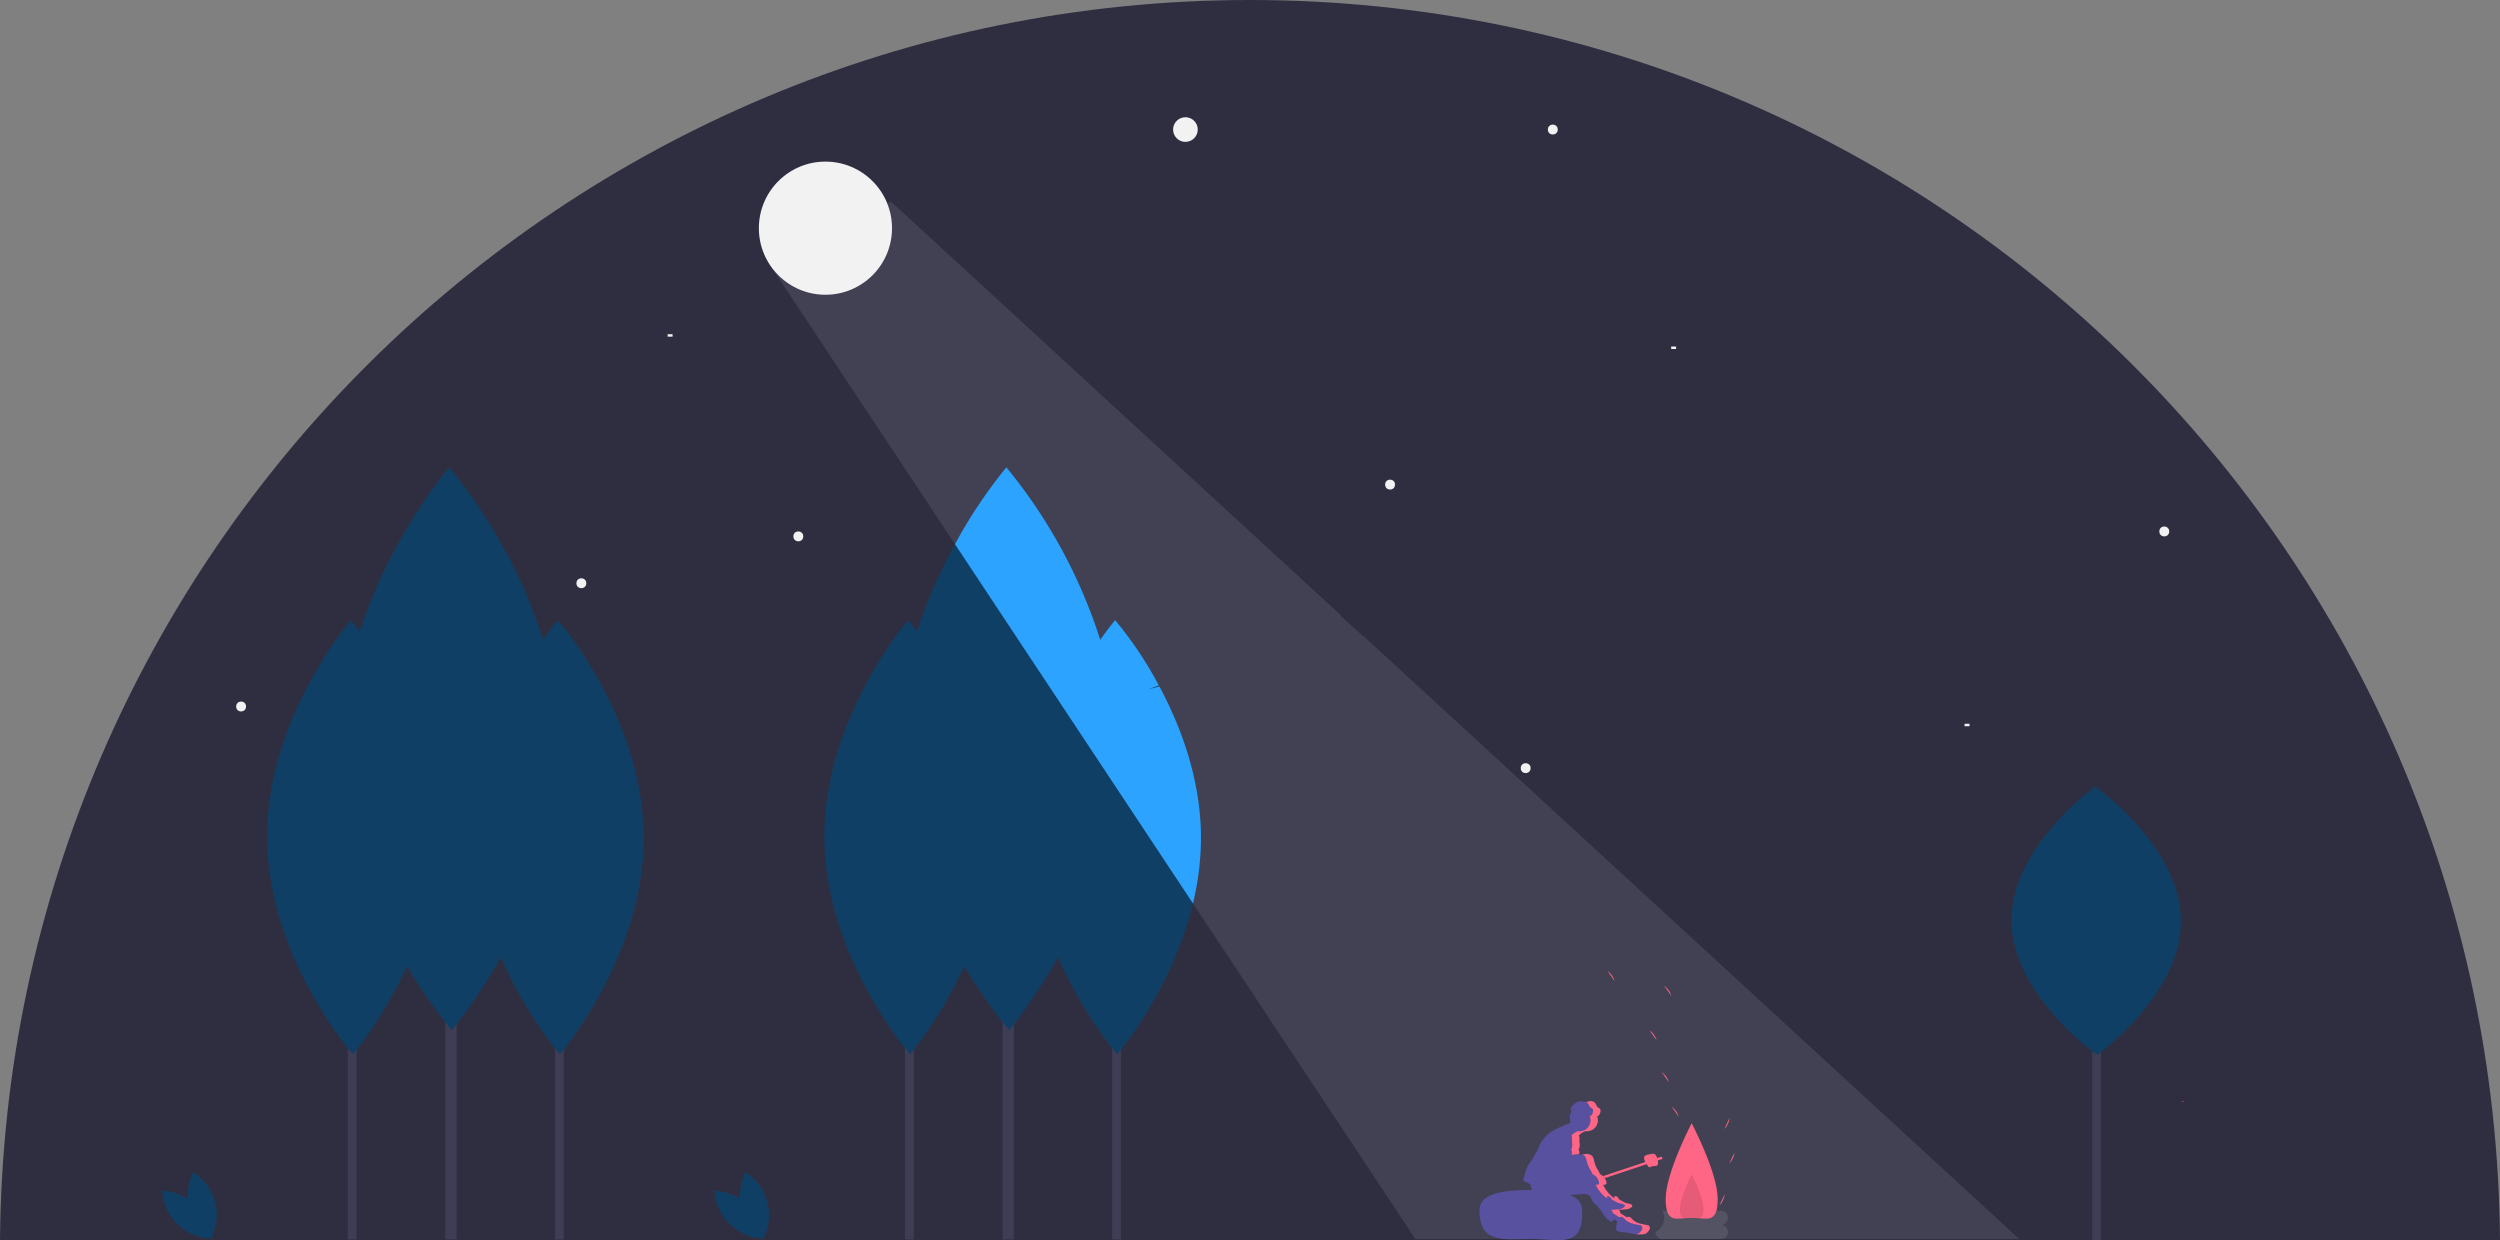 <svg xmlns="http://www.w3.org/2000/svg" width="538.741" height="267.26" viewBox="0 0 538.741 267.26">
  <rect x="0" y="0" width="538.741" height="267.26" fill="#808080" stroke="none"/>
  <g id="undraw_moonlight_5ksn" transform="translate(-0.003)">
    <path id="Path_8127" data-name="Path 8127" d="M362.4,198.5c-148.068,0-268.229,119.462-269.372,267.26H631.769C630.626,317.962,510.465,198.5,362.4,198.5Z" transform="translate(-93.025 -198.5)" fill="#2f2e41"/>
    <circle id="Ellipse_277" data-name="Ellipse 277" cx="2.657" cy="2.657" r="2.657" transform="translate(252.801 25.262)" fill="#f2f2f2"/>
    <circle id="Ellipse_278" data-name="Ellipse 278" cx="1.063" cy="1.063" r="1.063" transform="translate(170.976 114.525)" fill="#f2f2f2"/>
    <circle id="Ellipse_279" data-name="Ellipse 279" cx="1.063" cy="1.063" r="1.063" transform="translate(327.719 164.471)" fill="#f2f2f2"/>
    <circle id="Ellipse_280" data-name="Ellipse 280" cx="1.063" cy="1.063" r="1.063" transform="translate(50.895 151.187)" fill="#f2f2f2"/>
    <circle id="Ellipse_281" data-name="Ellipse 281" cx="1.063" cy="1.063" r="1.063" transform="translate(465.334 113.463)" fill="#f2f2f2"/>
    <circle id="Ellipse_282" data-name="Ellipse 282" cx="1.063" cy="1.063" r="1.063" transform="translate(124.219 124.621)" fill="#f2f2f2"/>
    <circle id="Ellipse_283" data-name="Ellipse 283" cx="1.063" cy="1.063" r="1.063" transform="translate(298.496 103.367)" fill="#f2f2f2"/>
    <circle id="Ellipse_284" data-name="Ellipse 284" cx="1.063" cy="1.063" r="1.063" transform="translate(333.564 26.856)" fill="#f2f2f2"/>
    <rect id="Rectangle_6161" data-name="Rectangle 6161" width="1.063" height="0.531" transform="translate(112.53 153.313)" fill="#f2f2f2"/>
    <rect id="Rectangle_6162" data-name="Rectangle 6162" width="1.063" height="0.531" transform="translate(143.878 72.019)" fill="#f2f2f2"/>
    <rect id="Rectangle_6163" data-name="Rectangle 6163" width="1.063" height="0.531" transform="translate(220.39 132.591)" fill="#f2f2f2"/>
    <rect id="Rectangle_6164" data-name="Rectangle 6164" width="1.063" height="0.531" transform="translate(423.359 155.969)" fill="#f2f2f2"/>
    <rect id="Rectangle_6165" data-name="Rectangle 6165" width="1.063" height="0.531" transform="translate(360.13 74.675)" fill="#f2f2f2"/>
    <rect id="Rectangle_6166" data-name="Rectangle 6166" width="1.87" height="73.857" transform="translate(119.597 193.235)" fill="#3f3d56"/>
    <rect id="Rectangle_6166-2" data-name="Rectangle 6166" width="1.87" height="73.857" transform="translate(450.872 193.403)" fill="#3f3d56"/>
    <path id="Path_8128" data-name="Path 8128" d="M321.886,496.722c.119,25.826-18.051,46.846-18.051,46.846s-18.363-20.852-18.482-46.678S303.4,450.044,303.4,450.044,321.767,470.9,321.886,496.722Z" transform="translate(-183.163 -316.391)" fill="#0f3f64"/>
    <path id="Path_8128-2" data-name="Path 8128" d="M321.886,478.922c.119,15.978-18.051,28.982-18.051,28.982s-18.363-12.9-18.482-28.878S303.4,450.044,303.4,450.044,321.767,462.947,321.886,478.922Z" transform="translate(148.112 -280.559)" fill="#0f3f64"/>
    <rect id="Rectangle_6167" data-name="Rectangle 6167" width="2.424" height="95.752" transform="translate(95.964 171.34)" fill="#3f3d56"/>
    <path id="Path_8129" data-name="Path 8129" d="M278.525,448.56c.154,33.482-23.4,60.734-23.4,60.734s-23.807-27.033-23.961-60.516,23.4-60.734,23.4-60.734S278.37,415.077,278.525,448.56Z" transform="translate(-157.765 -287.333)" fill="#0f3f64"/>
    <rect id="Rectangle_6169" data-name="Rectangle 6169" width="1.87" height="73.857" transform="translate(74.965 193.235)" fill="#3f3d56"/>
    <path id="Path_8131" data-name="Path 8131" d="M237.886,496.722c.119,25.826-18.051,46.846-18.051,46.846s-18.363-20.852-18.482-46.678S219.4,450.044,219.4,450.044,237.767,470.9,237.886,496.722Z" transform="translate(-143.795 -316.391)" fill="#0f3f64"/>
    <rect id="Rectangle_6170" data-name="Rectangle 6170" width="1.87" height="73.857" transform="translate(239.678 193.235)" fill="#3f3d56"/>
    <path id="Path_8132" data-name="Path 8132" d="M547.886,496.722c.119,25.826-18.051,46.846-18.051,46.846s-18.363-20.852-18.482-46.678S529.4,450.044,529.4,450.044,547.767,470.9,547.886,496.722Z" transform="translate(-289.082 -316.391)" fill="#0f3f64"/>
    <rect id="Rectangle_6171" data-name="Rectangle 6171" width="2.424" height="95.752" transform="translate(216.045 171.34)" fill="#3f3d56"/>
    <path id="Path_8133" data-name="Path 8133" d="M504.525,448.56c.154,33.482-23.4,60.734-23.4,60.734s-23.807-27.033-23.961-60.516,23.4-60.734,23.4-60.734S504.37,415.077,504.525,448.56Z" transform="translate(-263.684 -287.333)" fill="#0f3f64"/>
    <rect id="Rectangle_6172" data-name="Rectangle 6172" width="1.87" height="73.857" transform="translate(195.046 193.235)" fill="#3f3d56"/>
    <path id="Path_8134" data-name="Path 8134" d="M463.886,496.722c.119,25.826-18.051,46.846-18.051,46.846s-18.363-20.852-18.482-46.678S445.4,450.044,445.4,450.044,463.767,470.9,463.886,496.722Z" transform="translate(-249.714 -316.391)" fill="#0f3f64"/>
    <path id="Path_8136" data-name="Path 8136" d="M393.384,681.8a12.719,12.719,0,0,0,4.737,6.408,10.951,10.951,0,0,0-3.877-14.33,12.719,12.719,0,0,0-.86,7.922Z" transform="translate(-233.642 -421.292)" fill="#0f3f64"/>
    <path id="Path_8137" data-name="Path 8137" d="M390.154,684.449a12.719,12.719,0,0,1,3.3,7.255,10.951,10.951,0,0,1-10.638-10.355,12.719,12.719,0,0,1,7.338,3.1Z" transform="translate(-228.84 -424.796)" fill="#0f3f64"/>
    <path id="Path_8161" data-name="Path 8161" d="M439.95,175.347l-.1.026-4.642-4.22-.224-.065.242-.092L385.85,125.6h0L338.17,81.76l-24.3,12.887-1.987.44L341,139.03,451.193,305.337H581.326Z" transform="translate(-146.172 -38.319)" fill="#f2f2f2" opacity="0.1"/>
    <path id="Path_8140" data-name="Path 8140" d="M169.384,681.8a12.719,12.719,0,0,0,4.737,6.408,10.951,10.951,0,0,0-3.877-14.33A12.719,12.719,0,0,0,169.384,681.8Z" transform="translate(-128.661 -421.292)" fill="#0f3f64"/>
    <path id="Path_8141" data-name="Path 8141" d="M166.154,684.449a12.719,12.719,0,0,1,3.3,7.255,10.951,10.951,0,0,1-10.638-10.355A12.719,12.719,0,0,1,166.154,684.449Z" transform="translate(-123.858 -424.796)" fill="#0f3f64"/>
    <path id="Path_8142" data-name="Path 8142" d="M480.358,404.6,531.637,482a60.369,60.369,0,0,0,1.723-14.333c-.058-12.594-4.454-24-8.944-32.39l-2.372.59,2.231-.851a82.4,82.4,0,0,0-9.4-14.026s-1.308,1.514-3.22,4.227a112.218,112.218,0,0,0-20.223-37.169A104.944,104.944,0,0,0,480.358,404.6Z" transform="translate(-274.556 -287.333)" fill="#2ca3ff"/>
    <path id="Path_8146" data-name="Path 8146" d="M978.164,645.251c.088-.015.175-.039.262-.062a1.916,1.916,0,0,0-.832.08,2.32,2.32,0,0,0,.57-.018Z" transform="translate(-507.595 -407.842)" fill="#ff6584"/>
    <path id="Path_8149" data-name="Path 8149" d="M989.694,693.037c.026.024.052.049.079.072-.02-.029-.041-.056-.059-.086Z" transform="translate(-513.265 -430.268)" fill="#ff6584"/>
    <g id="Group_6" data-name="Group 6" transform="translate(-130)">
      <path id="Path_8152" data-name="Path 8152" d="M1037.038,654.312a4.149,4.149,0,0,0,1.142-2.4" transform="translate(-535.454 -411)" fill="#ff6584"/>
      <path id="Path_8153" data-name="Path 8153" d="M1013.222,635.522a4.147,4.147,0,0,0-1.534-2.169" transform="translate(-523.573 -402.302)" fill="#ff6584"/>
      <path id="Path_8154" data-name="Path 8154" d="M991.222,594.522a4.148,4.148,0,0,0-1.533-2.169" transform="translate(-513.263 -383.086)" fill="#ff6584"/>
      <path id="Path_8155" data-name="Path 8155" d="M1017.222,649.522a4.149,4.149,0,0,0-1.533-2.169" transform="translate(-525.448 -408.863)" fill="#ff6584"/>
      <path id="Path_8156" data-name="Path 8156" d="M1014.222,600.522a4.148,4.148,0,0,0-1.534-2.169" transform="translate(-524.042 -385.898)" fill="#ff6584"/>
      <path id="Path_8157" data-name="Path 8157" d="M1008.222,618.522a4.148,4.148,0,0,0-1.534-2.169" transform="translate(-521.23 -394.334)" fill="#ff6584"/>
      <path id="Path_8158" data-name="Path 8158" d="M1035.038,685.312a4.148,4.148,0,0,0,1.141-2.4" transform="translate(-534.517 -425.529)" fill="#ff6584"/>
      <path id="Path_8159" data-name="Path 8159" d="M1039.038,668.312a4.149,4.149,0,0,0,1.142-2.4" transform="translate(-536.391 -417.562)" fill="#ff6584"/>
      <g id="Group_5" data-name="Group 5">
        <g id="Group_4" data-name="Group 4">
          <path id="Path_8143" data-name="Path 8143" d="M1023.206,692.592a1.529,1.529,0,1,0,0-3.058h-12.571a3.419,3.419,0,0,1-1.529,4.587,1.529,1.529,0,0,0,1.529,1.529h12.571a1.529,1.529,0,1,0,0-3.058Z" transform="translate(-522.363 -428.632)" fill="#f2f2f2" opacity="0.1"/>
          <g id="Group_3" data-name="Group 3">
            <path id="Path_8150" data-name="Path 8150" d="M1024.474,670.353c0,5.629-2.51,4.077-5.606,4.077s-5.606,1.552-5.606-4.077,5.606-16.309,5.606-16.309S1024.474,664.723,1024.474,670.353Z" transform="translate(-524.311 -411.999)" fill="#ff6584"/>
            <path id="Path_8151" data-name="Path 8151" d="M1024.114,682.253c0,2.559-1.141,1.853-2.548,1.853s-2.548.706-2.548-1.853,2.548-7.413,2.548-7.413S1024.114,679.694,1024.114,682.253Z" transform="translate(-527.008 -421.745)" opacity="0.1"/>
          </g>
        </g>
        <g id="Group_2" data-name="Group 2">
          <rect id="Rectangle_6173" data-name="Rectangle 6173" width="13.442" height="0.532" transform="matrix(0.949, -0.316, 0.316, 0.949, 475.344, 253.48)" fill="#ff6584"/>
          <g id="Group_1" data-name="Group 1">
            <path id="Path_8144" data-name="Path 8144" d="M959.878,685.5c.215,8.338-4.829,6.213-10.943,6.213s-11.158,1.063-11.2-6.213c-.02-3.583,4.993-4.362,11.108-4.362S959.785,681.922,959.878,685.5Z" transform="translate(-488.914 -424.699)" fill="#57519f"/>
            <path id="Path_8145" data-name="Path 8145" d="M982.5,671.894a.937.937,0,0,0-.317-.1,15.825,15.825,0,0,1-1.647-.352,3.469,3.469,0,0,1-1.458-.811,3.524,3.524,0,0,0-.513-.492.617.617,0,0,0-.669-.048.438.438,0,0,0-.059.056l-.228-.15q-.607-.4-1.22-.79l-.017-.011a.56.56,0,0,0,0-.194.937.937,0,0,0-.407-.5c.527,0,1.057-.053,1.581-.109a1.9,1.9,0,0,0,1.342-.525.364.364,0,0,0,.094-.217c0-.165-.17-.273-.322-.336a3.244,3.244,0,0,0-.63-.186,3.456,3.456,0,0,1-.447-.093,2.258,2.258,0,0,1-.376-.178l-.779-.429a1.191,1.191,0,0,1-.3-.209c-.132-.14-.191-.338-.326-.475s-.626-.294-.7-.034c-.028.1.08.216.093.331a5.249,5.249,0,0,0-.539-.3c.01-.023.023-.044.032-.068a6.944,6.944,0,0,1-2-2.586c.077,0,.154.007.232.006a.592.592,0,0,0,.38-.094.409.409,0,0,0,.133-.332,1.121,1.121,0,0,0-.089-.358,2.74,2.74,0,0,0-.517-.928,3.1,3.1,0,0,0-.758-.538l-.045-.025c-.019-.057-.036-.115-.059-.171a9.107,9.107,0,0,0-.568-1.011,6.619,6.619,0,0,1-.65-1.73,2.232,2.232,0,0,0-.41-1.018,1.955,1.955,0,0,0-1.7-.368c-.342.039-.683.09-1.023.143a.037.037,0,0,0-.007-.026.7.7,0,0,1-.078-.258,1.087,1.087,0,0,1,.048-.217.533.533,0,0,0-.149-.49l-.042-.044q.056-.133.1-.267a.321.321,0,0,0,.075-.242,2.568,2.568,0,0,0,.1-.669,7.323,7.323,0,0,1-.054-1.51.844.844,0,0,0-.133-.349c-.012-.017-.033-.024-.047-.039a2.132,2.132,0,0,1,.357-.37,5.355,5.355,0,0,1,.837-.53c.071-.039.169-.066.236-.111a2.376,2.376,0,0,0,2.548-3.222.836.836,0,0,0,.521-.384,1.565,1.565,0,0,0,.2-.662.693.693,0,0,0-.1-.523,1.171,1.171,0,0,0-.3-.213,1.166,1.166,0,0,1-.379-.384c-.067-.111-.115-.232-.176-.347a1.286,1.286,0,0,0-1.111-.736,4.806,4.806,0,0,0-.661.132c-.744.13-1.552-.263-2.242.044a2.081,2.081,0,0,0-.469.313q-.292.24-.56.506a1.16,1.16,0,0,0-.341.5c-.094.352.129.745-.013,1.081a1.628,1.628,0,0,1-.173.272c-.157.23.013,1.126,0,1.4a.52.52,0,0,0,.1.385.322.322,0,0,0,.07.053,31.137,31.137,0,0,0-3.39,1.441,7.264,7.264,0,0,0-3.145,2.938c-.187.364-.329.75-.5,1.122-.225.5-.5.971-.77,1.445-.332.577-.665,1.155-1.049,1.7a9.754,9.754,0,0,0-.607.9.877.877,0,0,0,0,.137.244.244,0,0,1-.012.128.2.2,0,0,1-.145.083l-.009.023a8.279,8.279,0,0,0-.215.851c-.113.456-.294.9-.364,1.362a.362.362,0,0,0,.354.564c.4.177.782.384,1.164.593-.006.028-.014.055-.018.084a1.568,1.568,0,0,0,.831,1.452,4.276,4.276,0,0,0,1.7.461c.229.027.46.04.69.064a4.685,4.685,0,0,0,1.062.43.989.989,0,0,0,.249.039.756.756,0,0,0,.568-.32,39.242,39.242,0,0,0,5.927-.121,2.168,2.168,0,0,1,1.6.248c.427.347.513.963.831,1.412a5.216,5.216,0,0,0,.773.754,11.494,11.494,0,0,1,1.484,1.95,4.378,4.378,0,0,0,1.788,1.65,1.263,1.263,0,0,1,.555-.483c.059-.035.116-.076.174-.114a2.177,2.177,0,0,0,.271.354c.076.082.152.169.223.259h-.006c-.1.016-.138.146-.15.25l-.137,1.2a.444.444,0,0,0,.016.236.418.418,0,0,0,.215.178,3.235,3.235,0,0,0,1.179.311c.206.014.413.008.618.026a7.466,7.466,0,0,1,1,.2,9.392,9.392,0,0,0,2.724.213,1.731,1.731,0,0,0,.552-.1,1.642,1.642,0,0,0,.545-.422,1.544,1.544,0,0,0,.41-.657.638.638,0,0,0-.257-.7Z" transform="translate(-497.234 -407.793)" fill="#57519f"/>
            <path id="Path_8147" data-name="Path 8147" d="M978.663,645.807c.06.115.109.236.176.347a1.165,1.165,0,0,0,.379.384,1.172,1.172,0,0,1,.3.213.693.693,0,0,1,.1.523,1.564,1.564,0,0,1-.2.662.836.836,0,0,1-.521.384,2.343,2.343,0,0,1-2.548,3.222c-.067.044-.166.072-.236.111a5.357,5.357,0,0,0-.837.53,2.138,2.138,0,0,0-.356.37c.014.015.035.023.047.039a.845.845,0,0,1,.133.349,7.336,7.336,0,0,0,.054,1.51,2.559,2.559,0,0,1-.1.669.322.322,0,0,1-.075.242q-.047.135-.1.267l.042.044a.533.533,0,0,1,.149.49,1.073,1.073,0,0,0-.048.217.7.7,0,0,0,.078.258.037.037,0,0,0,.007.026c.34-.053.681-.1,1.023-.143a5.066,5.066,0,0,1,.508-.033.353.353,0,0,1-.022-.108,1.069,1.069,0,0,1,.048-.217.533.533,0,0,0-.149-.49l-.042-.044q.056-.132.1-.267a.321.321,0,0,0,.075-.242,2.567,2.567,0,0,0,.1-.669,7.322,7.322,0,0,1-.054-1.51.846.846,0,0,0-.133-.349c-.012-.017-.033-.024-.047-.039a2.139,2.139,0,0,1,.357-.37,5.363,5.363,0,0,1,.836-.53c.071-.039.169-.066.237-.111a2.376,2.376,0,0,0,2.548-3.222.836.836,0,0,0,.521-.384,1.567,1.567,0,0,0,.2-.662.693.693,0,0,0-.1-.523,1.169,1.169,0,0,0-.3-.213,1.166,1.166,0,0,1-.379-.384c-.067-.111-.115-.232-.176-.347a1.286,1.286,0,0,0-1.111-.736,4.8,4.8,0,0,0-.661.132,2.008,2.008,0,0,1-.368.024,1.483,1.483,0,0,1,.545.58Z" transform="translate(-506.321 -407.793)" fill="#ff6584"/>
            <path id="Path_8148" data-name="Path 8148" d="M993.745,681.963a.934.934,0,0,0-.317-.1,15.823,15.823,0,0,1-1.647-.352,3.469,3.469,0,0,1-1.458-.811,3.514,3.514,0,0,0-.513-.492.618.618,0,0,0-.669-.048.442.442,0,0,0-.059.056l-.228-.15q-.607-.4-1.22-.79l-.017-.011a.56.56,0,0,0,0-.194.939.939,0,0,0-.407-.5c.527-.005,1.057-.053,1.581-.109a1.9,1.9,0,0,0,1.342-.525.365.365,0,0,0,.094-.217c0-.165-.17-.273-.323-.336a3.238,3.238,0,0,0-.63-.186,3.457,3.457,0,0,1-.447-.093,2.253,2.253,0,0,1-.376-.178l-.779-.429a1.191,1.191,0,0,1-.3-.209c-.132-.14-.191-.338-.326-.475s-.627-.294-.7-.034c-.028.1.08.216.093.331a5.274,5.274,0,0,0-.539-.3c.01-.023.023-.044.032-.068a6.945,6.945,0,0,1-2-2.586c.077,0,.154.007.232.006a.591.591,0,0,0,.374-.091.409.409,0,0,0,.133-.332,1.125,1.125,0,0,0-.09-.358,2.737,2.737,0,0,0-.517-.928,3.1,3.1,0,0,0-.758-.538l-.045-.025c-.019-.057-.036-.115-.059-.171a9.122,9.122,0,0,0-.568-1.011,6.615,6.615,0,0,1-.65-1.73,2.231,2.231,0,0,0-.41-1.018,1.956,1.956,0,0,0-1.7-.368c-.134.015-.267.038-.4.056a1.133,1.133,0,0,1,.507.312,2.23,2.23,0,0,1,.41,1.018,6.622,6.622,0,0,0,.65,1.73,9.132,9.132,0,0,1,.568,1.011c.023.056.04.114.059.171l.045.025a3.1,3.1,0,0,1,.758.538,2.736,2.736,0,0,1,.517.928,1.124,1.124,0,0,1,.09.358.409.409,0,0,1-.133.332.592.592,0,0,1-.374.091c-.077,0-.154,0-.232-.006a6.947,6.947,0,0,0,2,2.586c-.009.024-.022.045-.032.068a5.3,5.3,0,0,1,.539.3c-.013-.115-.121-.228-.093-.331.072-.26.574-.093.7.034s.193.335.326.475a1.186,1.186,0,0,0,.3.209l.779.429a2.257,2.257,0,0,0,.376.178,3.469,3.469,0,0,0,.447.093,3.246,3.246,0,0,1,.631.186c.153.063.323.171.322.336a.365.365,0,0,1-.094.217,1.9,1.9,0,0,1-1.342.525c-.524.055-1.054.1-1.581.109a.939.939,0,0,1,.407.5.561.561,0,0,1,0,.194l.017.011q.613.39,1.22.79l.228.15a.45.45,0,0,1,.059-.056.617.617,0,0,1,.669.048,3.517,3.517,0,0,1,.513.492,3.47,3.47,0,0,0,1.458.811,15.892,15.892,0,0,0,1.647.352.937.937,0,0,1,.317.1.638.638,0,0,1,.235.693,1.543,1.543,0,0,1-.41.657,1.641,1.641,0,0,1-.545.422,1.422,1.422,0,0,1-.4.089,9.36,9.36,0,0,0,1.446.016,1.729,1.729,0,0,0,.553-.1,1.641,1.641,0,0,0,.545-.422,1.544,1.544,0,0,0,.41-.657.638.638,0,0,0-.241-.7Z" transform="translate(-508.477 -417.863)" fill="#ff6584"/>
            <path id="Path_8160" data-name="Path 8160" d="M1007.366,667.542c.479,1.871-.325,1.424-1.058,1.575s-.589.826-1.6-1.026c-.7-1.281.325-1.424,1.058-1.575S1007.039,666.265,1007.366,667.542Z" transform="translate(-520.194 -417.803)" fill="#ff6584"/>
          </g>
        </g>
      </g>
    </g>
    <circle id="Ellipse_285" data-name="Ellipse 285" cx="14.346" cy="14.346" r="14.346" transform="translate(163.537 34.826)" fill="#f2f2f2"/>
  </g>
</svg>
